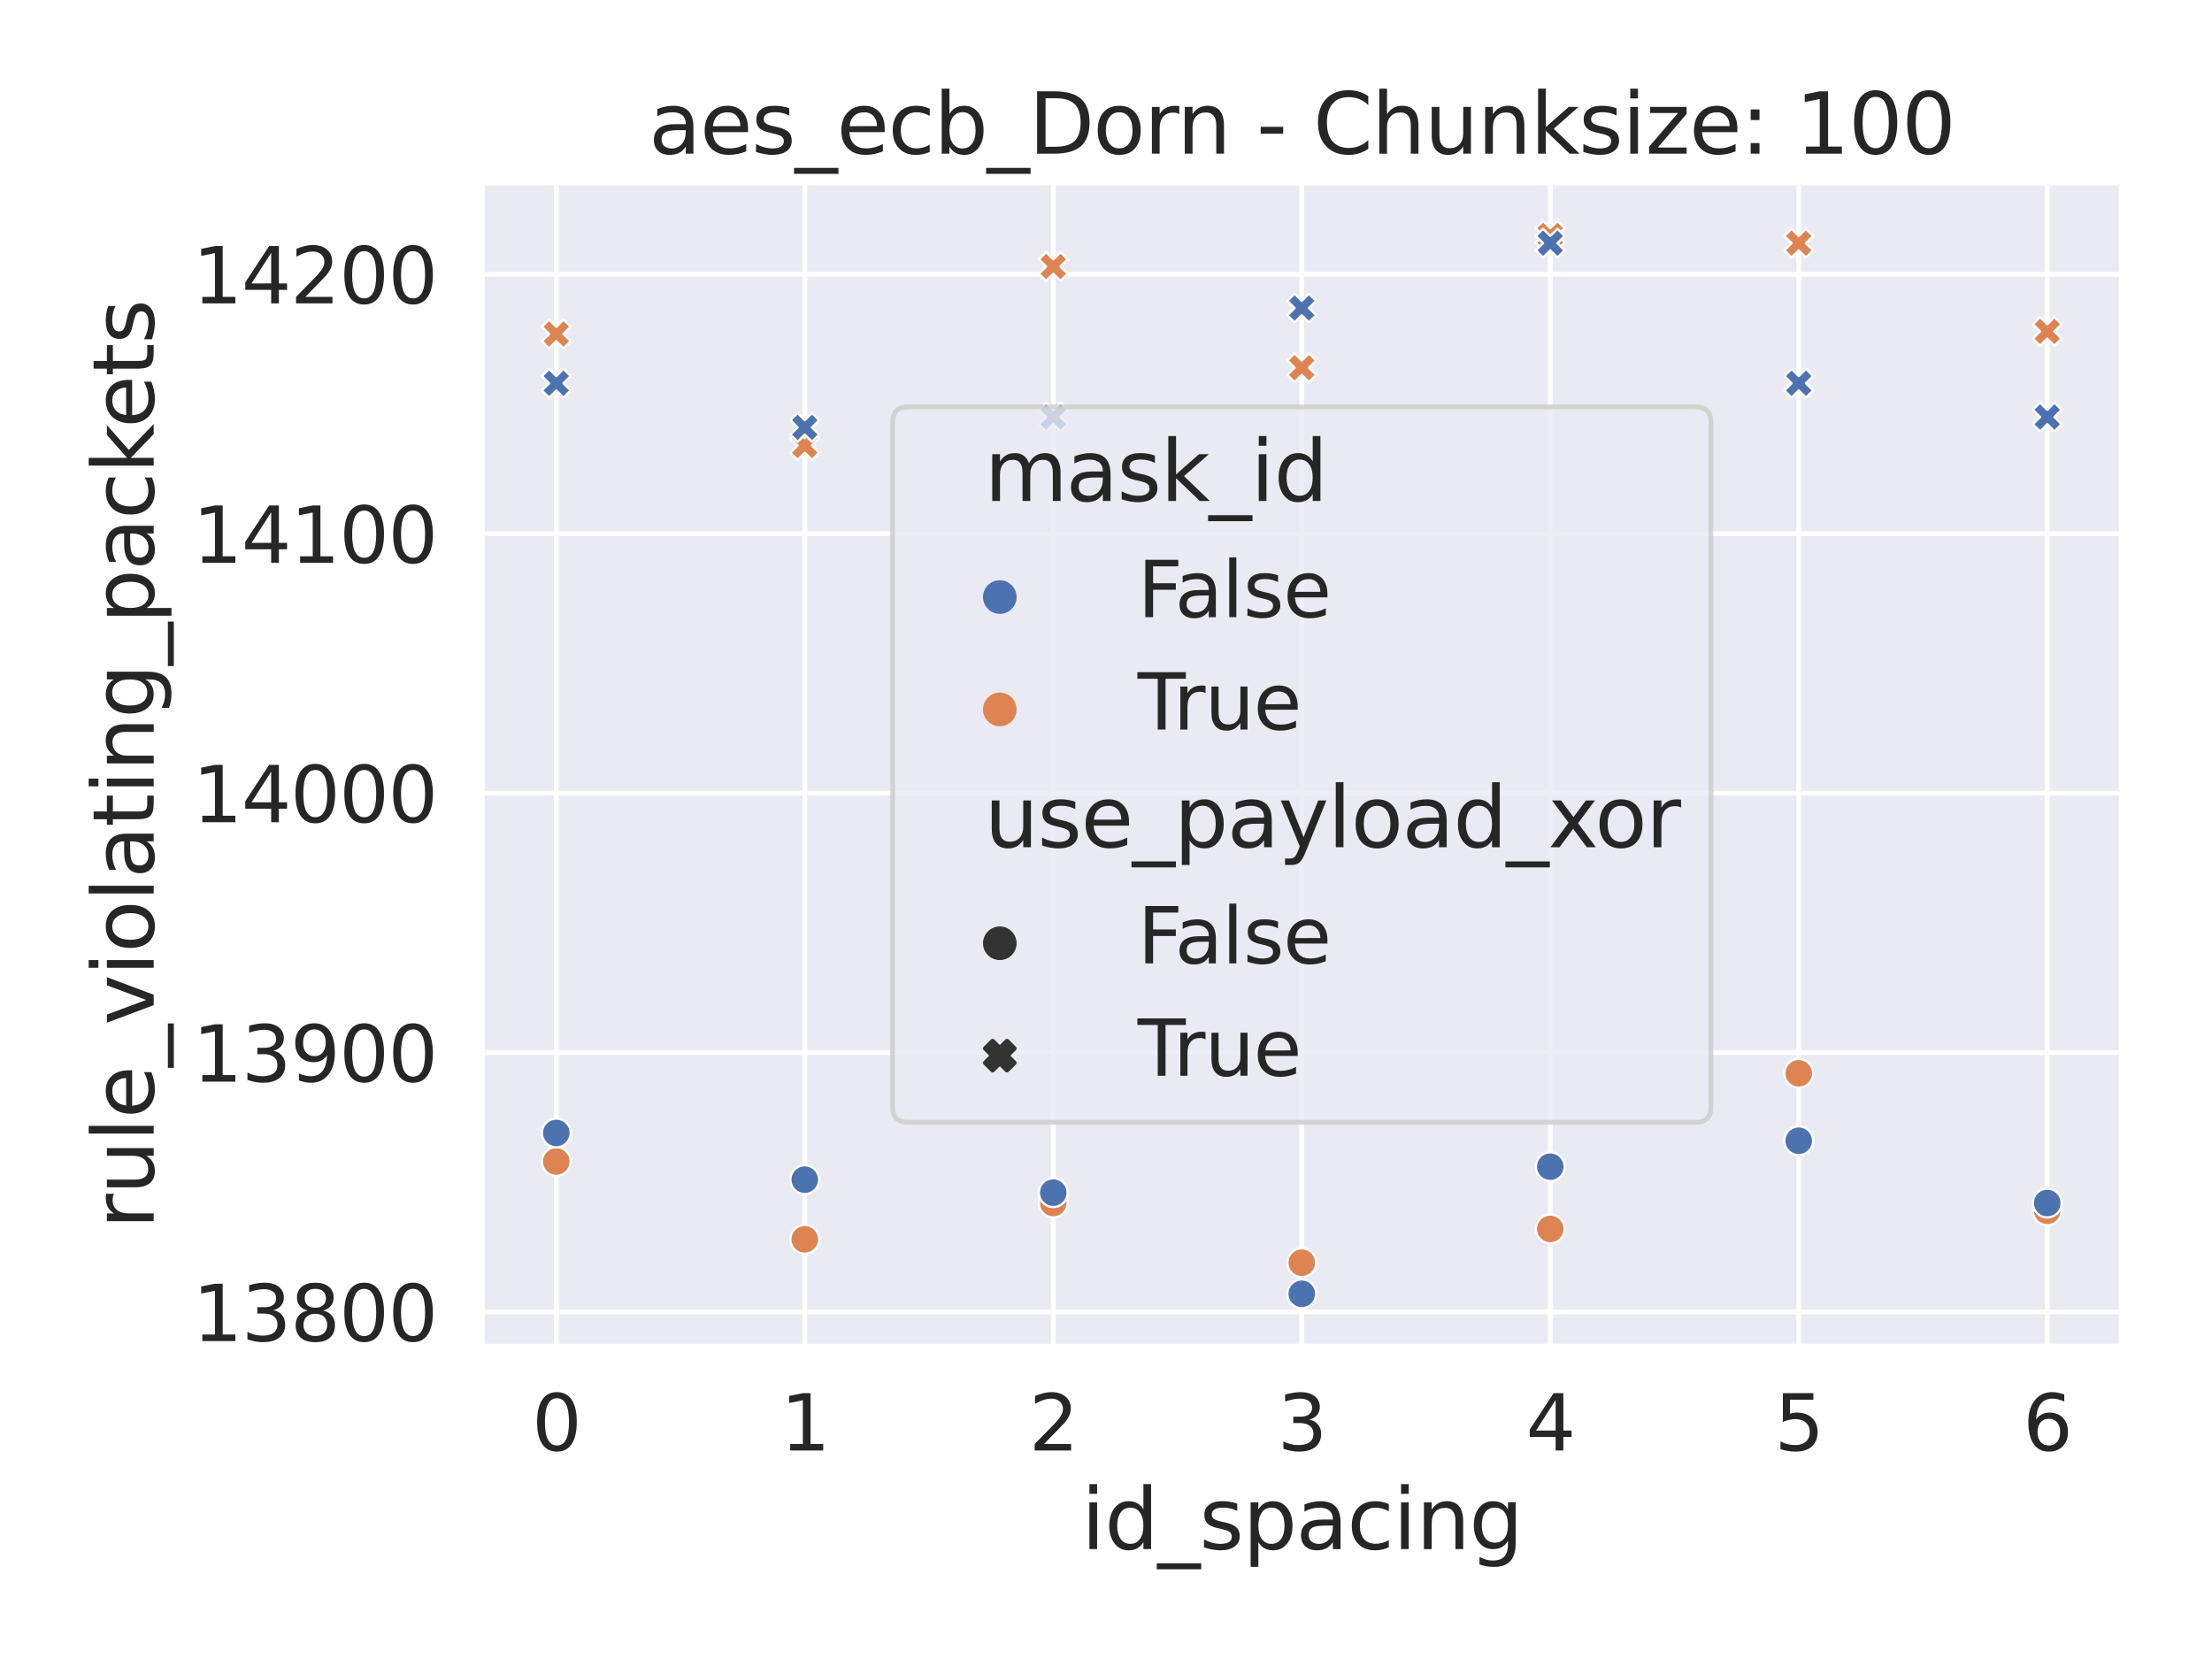 <?xml version="1.0" encoding="utf-8" standalone="no"?>
<!DOCTYPE svg PUBLIC "-//W3C//DTD SVG 1.1//EN"
  "http://www.w3.org/Graphics/SVG/1.1/DTD/svg11.dtd">
<svg xmlns:xlink="http://www.w3.org/1999/xlink" width="460.8pt" height="345.6pt" viewBox="0 0 460.8 345.6" xmlns="http://www.w3.org/2000/svg" version="1.1">
 <defs>
  <style type="text/css">*{stroke-linejoin: round; stroke-linecap: butt}</style>
 </defs>
 <g id="figure_1">
  <g id="patch_1">
   <path d="M 0 345.6 
L 460.8 345.6 
L 460.8 0 
L 0 0 
z
" style="fill: #ffffff"/>
  </g>
  <g id="axes_1">
   <g id="patch_2">
    <path d="M 100.357 280.548 
L 442.008 280.548 
L 442.008 38.013 
L 100.357 38.013 
z
" style="fill: #eaeaf2"/>
   </g>
   <g id="matplotlib.axis_1">
    <g id="xtick_1">
     <g id="line2d_1">
      <path d="M 115.886 280.548 
L 115.886 38.013 
" clip-path="url(#p863b6d9e76)" style="fill: none; stroke: #ffffff; stroke-linecap: round"/>
     </g>
     <g id="text_1">
      <!-- 0 -->
      <g style="fill: #262626" transform="translate(110.812 302.167) scale(0.16 -0.16)">
       <defs>
        <path id="DejaVuSans-30" d="M 2034 4250 
Q 1547 4250 1301 3770 
Q 1056 3291 1056 2328 
Q 1056 1369 1301 889 
Q 1547 409 2034 409 
Q 2525 409 2770 889 
Q 3016 1369 3016 2328 
Q 3016 3291 2770 3770 
Q 2525 4250 2034 4250 
z
M 2034 4750 
Q 2819 4750 3233 4129 
Q 3647 3509 3647 2328 
Q 3647 1150 3233 529 
Q 2819 -91 2034 -91 
Q 1250 -91 836 529 
Q 422 1150 422 2328 
Q 422 3509 836 4129 
Q 1250 4750 2034 4750 
z
" transform="scale(0.016)"/>
       </defs>
       <use xlink:href="#DejaVuSans-30"/>
      </g>
     </g>
    </g>
    <g id="xtick_2">
     <g id="line2d_2">
      <path d="M 167.652 280.548 
L 167.652 38.013 
" clip-path="url(#p863b6d9e76)" style="fill: none; stroke: #ffffff; stroke-linecap: round"/>
     </g>
     <g id="text_2">
      <!-- 1 -->
      <g style="fill: #262626" transform="translate(162.578 302.167) scale(0.16 -0.16)">
       <defs>
        <path id="DejaVuSans-31" d="M 794 531 
L 1825 531 
L 1825 4091 
L 703 3866 
L 703 4441 
L 1819 4666 
L 2450 4666 
L 2450 531 
L 3481 531 
L 3481 0 
L 794 0 
L 794 531 
z
" transform="scale(0.016)"/>
       </defs>
       <use xlink:href="#DejaVuSans-31"/>
      </g>
     </g>
    </g>
    <g id="xtick_3">
     <g id="line2d_3">
      <path d="M 219.417 280.548 
L 219.417 38.013 
" clip-path="url(#p863b6d9e76)" style="fill: none; stroke: #ffffff; stroke-linecap: round"/>
     </g>
     <g id="text_3">
      <!-- 2 -->
      <g style="fill: #262626" transform="translate(214.343 302.167) scale(0.16 -0.16)">
       <defs>
        <path id="DejaVuSans-32" d="M 1228 531 
L 3431 531 
L 3431 0 
L 469 0 
L 469 531 
Q 828 903 1448 1529 
Q 2069 2156 2228 2338 
Q 2531 2678 2651 2914 
Q 2772 3150 2772 3378 
Q 2772 3750 2511 3984 
Q 2250 4219 1831 4219 
Q 1534 4219 1204 4116 
Q 875 4013 500 3803 
L 500 4441 
Q 881 4594 1212 4672 
Q 1544 4750 1819 4750 
Q 2544 4750 2975 4387 
Q 3406 4025 3406 3419 
Q 3406 3131 3298 2873 
Q 3191 2616 2906 2266 
Q 2828 2175 2409 1742 
Q 1991 1309 1228 531 
z
" transform="scale(0.016)"/>
       </defs>
       <use xlink:href="#DejaVuSans-32"/>
      </g>
     </g>
    </g>
    <g id="xtick_4">
     <g id="line2d_4">
      <path d="M 271.182 280.548 
L 271.182 38.013 
" clip-path="url(#p863b6d9e76)" style="fill: none; stroke: #ffffff; stroke-linecap: round"/>
     </g>
     <g id="text_4">
      <!-- 3 -->
      <g style="fill: #262626" transform="translate(266.108 302.167) scale(0.16 -0.16)">
       <defs>
        <path id="DejaVuSans-33" d="M 2597 2516 
Q 3050 2419 3304 2112 
Q 3559 1806 3559 1356 
Q 3559 666 3084 287 
Q 2609 -91 1734 -91 
Q 1441 -91 1130 -33 
Q 819 25 488 141 
L 488 750 
Q 750 597 1062 519 
Q 1375 441 1716 441 
Q 2309 441 2620 675 
Q 2931 909 2931 1356 
Q 2931 1769 2642 2001 
Q 2353 2234 1838 2234 
L 1294 2234 
L 1294 2753 
L 1863 2753 
Q 2328 2753 2575 2939 
Q 2822 3125 2822 3475 
Q 2822 3834 2567 4026 
Q 2313 4219 1838 4219 
Q 1578 4219 1281 4162 
Q 984 4106 628 3988 
L 628 4550 
Q 988 4650 1302 4700 
Q 1616 4750 1894 4750 
Q 2613 4750 3031 4423 
Q 3450 4097 3450 3541 
Q 3450 3153 3228 2886 
Q 3006 2619 2597 2516 
z
" transform="scale(0.016)"/>
       </defs>
       <use xlink:href="#DejaVuSans-33"/>
      </g>
     </g>
    </g>
    <g id="xtick_5">
     <g id="line2d_5">
      <path d="M 322.948 280.548 
L 322.948 38.013 
" clip-path="url(#p863b6d9e76)" style="fill: none; stroke: #ffffff; stroke-linecap: round"/>
     </g>
     <g id="text_5">
      <!-- 4 -->
      <g style="fill: #262626" transform="translate(317.874 302.167) scale(0.16 -0.16)">
       <defs>
        <path id="DejaVuSans-34" d="M 2419 4116 
L 825 1625 
L 2419 1625 
L 2419 4116 
z
M 2253 4666 
L 3047 4666 
L 3047 1625 
L 3713 1625 
L 3713 1100 
L 3047 1100 
L 3047 0 
L 2419 0 
L 2419 1100 
L 313 1100 
L 313 1709 
L 2253 4666 
z
" transform="scale(0.016)"/>
       </defs>
       <use xlink:href="#DejaVuSans-34"/>
      </g>
     </g>
    </g>
    <g id="xtick_6">
     <g id="line2d_6">
      <path d="M 374.713 280.548 
L 374.713 38.013 
" clip-path="url(#p863b6d9e76)" style="fill: none; stroke: #ffffff; stroke-linecap: round"/>
     </g>
     <g id="text_6">
      <!-- 5 -->
      <g style="fill: #262626" transform="translate(369.639 302.167) scale(0.16 -0.16)">
       <defs>
        <path id="DejaVuSans-35" d="M 691 4666 
L 3169 4666 
L 3169 4134 
L 1269 4134 
L 1269 2991 
Q 1406 3038 1543 3061 
Q 1681 3084 1819 3084 
Q 2600 3084 3056 2656 
Q 3513 2228 3513 1497 
Q 3513 744 3044 326 
Q 2575 -91 1722 -91 
Q 1428 -91 1123 -41 
Q 819 9 494 109 
L 494 744 
Q 775 591 1075 516 
Q 1375 441 1709 441 
Q 2250 441 2565 725 
Q 2881 1009 2881 1497 
Q 2881 1984 2565 2268 
Q 2250 2553 1709 2553 
Q 1456 2553 1204 2497 
Q 953 2441 691 2322 
L 691 4666 
z
" transform="scale(0.016)"/>
       </defs>
       <use xlink:href="#DejaVuSans-35"/>
      </g>
     </g>
    </g>
    <g id="xtick_7">
     <g id="line2d_7">
      <path d="M 426.478 280.548 
L 426.478 38.013 
" clip-path="url(#p863b6d9e76)" style="fill: none; stroke: #ffffff; stroke-linecap: round"/>
     </g>
     <g id="text_7">
      <!-- 6 -->
      <g style="fill: #262626" transform="translate(421.404 302.167) scale(0.16 -0.16)">
       <defs>
        <path id="DejaVuSans-36" d="M 2113 2584 
Q 1688 2584 1439 2293 
Q 1191 2003 1191 1497 
Q 1191 994 1439 701 
Q 1688 409 2113 409 
Q 2538 409 2786 701 
Q 3034 994 3034 1497 
Q 3034 2003 2786 2293 
Q 2538 2584 2113 2584 
z
M 3366 4563 
L 3366 3988 
Q 3128 4100 2886 4159 
Q 2644 4219 2406 4219 
Q 1781 4219 1451 3797 
Q 1122 3375 1075 2522 
Q 1259 2794 1537 2939 
Q 1816 3084 2150 3084 
Q 2853 3084 3261 2657 
Q 3669 2231 3669 1497 
Q 3669 778 3244 343 
Q 2819 -91 2113 -91 
Q 1303 -91 875 529 
Q 447 1150 447 2328 
Q 447 3434 972 4092 
Q 1497 4750 2381 4750 
Q 2619 4750 2861 4703 
Q 3103 4656 3366 4563 
z
" transform="scale(0.016)"/>
       </defs>
       <use xlink:href="#DejaVuSans-36"/>
      </g>
     </g>
    </g>
    <g id="text_8">
     <!-- id_spacing -->
     <g style="fill: #262626" transform="translate(225.268 322.705) scale(0.174 -0.174)">
      <defs>
       <path id="DejaVuSans-69" d="M 603 3500 
L 1178 3500 
L 1178 0 
L 603 0 
L 603 3500 
z
M 603 4863 
L 1178 4863 
L 1178 4134 
L 603 4134 
L 603 4863 
z
" transform="scale(0.016)"/>
       <path id="DejaVuSans-64" d="M 2906 2969 
L 2906 4863 
L 3481 4863 
L 3481 0 
L 2906 0 
L 2906 525 
Q 2725 213 2448 61 
Q 2172 -91 1784 -91 
Q 1150 -91 751 415 
Q 353 922 353 1747 
Q 353 2572 751 3078 
Q 1150 3584 1784 3584 
Q 2172 3584 2448 3432 
Q 2725 3281 2906 2969 
z
M 947 1747 
Q 947 1113 1208 752 
Q 1469 391 1925 391 
Q 2381 391 2643 752 
Q 2906 1113 2906 1747 
Q 2906 2381 2643 2742 
Q 2381 3103 1925 3103 
Q 1469 3103 1208 2742 
Q 947 2381 947 1747 
z
" transform="scale(0.016)"/>
       <path id="DejaVuSans-5f" d="M 3263 -1063 
L 3263 -1509 
L -63 -1509 
L -63 -1063 
L 3263 -1063 
z
" transform="scale(0.016)"/>
       <path id="DejaVuSans-73" d="M 2834 3397 
L 2834 2853 
Q 2591 2978 2328 3040 
Q 2066 3103 1784 3103 
Q 1356 3103 1142 2972 
Q 928 2841 928 2578 
Q 928 2378 1081 2264 
Q 1234 2150 1697 2047 
L 1894 2003 
Q 2506 1872 2764 1633 
Q 3022 1394 3022 966 
Q 3022 478 2636 193 
Q 2250 -91 1575 -91 
Q 1294 -91 989 -36 
Q 684 19 347 128 
L 347 722 
Q 666 556 975 473 
Q 1284 391 1588 391 
Q 1994 391 2212 530 
Q 2431 669 2431 922 
Q 2431 1156 2273 1281 
Q 2116 1406 1581 1522 
L 1381 1569 
Q 847 1681 609 1914 
Q 372 2147 372 2553 
Q 372 3047 722 3315 
Q 1072 3584 1716 3584 
Q 2034 3584 2315 3537 
Q 2597 3491 2834 3397 
z
" transform="scale(0.016)"/>
       <path id="DejaVuSans-70" d="M 1159 525 
L 1159 -1331 
L 581 -1331 
L 581 3500 
L 1159 3500 
L 1159 2969 
Q 1341 3281 1617 3432 
Q 1894 3584 2278 3584 
Q 2916 3584 3314 3078 
Q 3713 2572 3713 1747 
Q 3713 922 3314 415 
Q 2916 -91 2278 -91 
Q 1894 -91 1617 61 
Q 1341 213 1159 525 
z
M 3116 1747 
Q 3116 2381 2855 2742 
Q 2594 3103 2138 3103 
Q 1681 3103 1420 2742 
Q 1159 2381 1159 1747 
Q 1159 1113 1420 752 
Q 1681 391 2138 391 
Q 2594 391 2855 752 
Q 3116 1113 3116 1747 
z
" transform="scale(0.016)"/>
       <path id="DejaVuSans-61" d="M 2194 1759 
Q 1497 1759 1228 1600 
Q 959 1441 959 1056 
Q 959 750 1161 570 
Q 1363 391 1709 391 
Q 2188 391 2477 730 
Q 2766 1069 2766 1631 
L 2766 1759 
L 2194 1759 
z
M 3341 1997 
L 3341 0 
L 2766 0 
L 2766 531 
Q 2569 213 2275 61 
Q 1981 -91 1556 -91 
Q 1019 -91 701 211 
Q 384 513 384 1019 
Q 384 1609 779 1909 
Q 1175 2209 1959 2209 
L 2766 2209 
L 2766 2266 
Q 2766 2663 2505 2880 
Q 2244 3097 1772 3097 
Q 1472 3097 1187 3025 
Q 903 2953 641 2809 
L 641 3341 
Q 956 3463 1253 3523 
Q 1550 3584 1831 3584 
Q 2591 3584 2966 3190 
Q 3341 2797 3341 1997 
z
" transform="scale(0.016)"/>
       <path id="DejaVuSans-63" d="M 3122 3366 
L 3122 2828 
Q 2878 2963 2633 3030 
Q 2388 3097 2138 3097 
Q 1578 3097 1268 2742 
Q 959 2388 959 1747 
Q 959 1106 1268 751 
Q 1578 397 2138 397 
Q 2388 397 2633 464 
Q 2878 531 3122 666 
L 3122 134 
Q 2881 22 2623 -34 
Q 2366 -91 2075 -91 
Q 1284 -91 818 406 
Q 353 903 353 1747 
Q 353 2603 823 3093 
Q 1294 3584 2113 3584 
Q 2378 3584 2631 3529 
Q 2884 3475 3122 3366 
z
" transform="scale(0.016)"/>
       <path id="DejaVuSans-6e" d="M 3513 2113 
L 3513 0 
L 2938 0 
L 2938 2094 
Q 2938 2591 2744 2837 
Q 2550 3084 2163 3084 
Q 1697 3084 1428 2787 
Q 1159 2491 1159 1978 
L 1159 0 
L 581 0 
L 581 3500 
L 1159 3500 
L 1159 2956 
Q 1366 3272 1645 3428 
Q 1925 3584 2291 3584 
Q 2894 3584 3203 3211 
Q 3513 2838 3513 2113 
z
" transform="scale(0.016)"/>
       <path id="DejaVuSans-67" d="M 2906 1791 
Q 2906 2416 2648 2759 
Q 2391 3103 1925 3103 
Q 1463 3103 1205 2759 
Q 947 2416 947 1791 
Q 947 1169 1205 825 
Q 1463 481 1925 481 
Q 2391 481 2648 825 
Q 2906 1169 2906 1791 
z
M 3481 434 
Q 3481 -459 3084 -895 
Q 2688 -1331 1869 -1331 
Q 1566 -1331 1297 -1286 
Q 1028 -1241 775 -1147 
L 775 -588 
Q 1028 -725 1275 -790 
Q 1522 -856 1778 -856 
Q 2344 -856 2625 -561 
Q 2906 -266 2906 331 
L 2906 616 
Q 2728 306 2450 153 
Q 2172 0 1784 0 
Q 1141 0 747 490 
Q 353 981 353 1791 
Q 353 2603 747 3093 
Q 1141 3584 1784 3584 
Q 2172 3584 2450 3431 
Q 2728 3278 2906 2969 
L 2906 3500 
L 3481 3500 
L 3481 434 
z
" transform="scale(0.016)"/>
      </defs>
      <use xlink:href="#DejaVuSans-69"/>
      <use xlink:href="#DejaVuSans-64" x="27.783"/>
      <use xlink:href="#DejaVuSans-5f" x="91.26"/>
      <use xlink:href="#DejaVuSans-73" x="141.26"/>
      <use xlink:href="#DejaVuSans-70" x="193.359"/>
      <use xlink:href="#DejaVuSans-61" x="256.836"/>
      <use xlink:href="#DejaVuSans-63" x="318.115"/>
      <use xlink:href="#DejaVuSans-69" x="373.096"/>
      <use xlink:href="#DejaVuSans-6e" x="400.879"/>
      <use xlink:href="#DejaVuSans-67" x="464.258"/>
     </g>
    </g>
   </g>
   <g id="matplotlib.axis_2">
    <g id="ytick_1">
     <g id="line2d_8">
      <path d="M 100.357 273.306 
L 442.008 273.306 
" clip-path="url(#p863b6d9e76)" style="fill: none; stroke: #ffffff; stroke-linecap: round"/>
     </g>
     <g id="text_9">
      <!-- 13800 -->
      <g style="fill: #262626" transform="translate(40.116 279.366) scale(0.16 -0.16)">
       <defs>
        <path id="DejaVuSans-38" d="M 2034 2216 
Q 1584 2216 1326 1975 
Q 1069 1734 1069 1313 
Q 1069 891 1326 650 
Q 1584 409 2034 409 
Q 2484 409 2743 651 
Q 3003 894 3003 1313 
Q 3003 1734 2745 1975 
Q 2488 2216 2034 2216 
z
M 1403 2484 
Q 997 2584 770 2862 
Q 544 3141 544 3541 
Q 544 4100 942 4425 
Q 1341 4750 2034 4750 
Q 2731 4750 3128 4425 
Q 3525 4100 3525 3541 
Q 3525 3141 3298 2862 
Q 3072 2584 2669 2484 
Q 3125 2378 3379 2068 
Q 3634 1759 3634 1313 
Q 3634 634 3220 271 
Q 2806 -91 2034 -91 
Q 1263 -91 848 271 
Q 434 634 434 1313 
Q 434 1759 690 2068 
Q 947 2378 1403 2484 
z
M 1172 3481 
Q 1172 3119 1398 2916 
Q 1625 2713 2034 2713 
Q 2441 2713 2670 2916 
Q 2900 3119 2900 3481 
Q 2900 3844 2670 4047 
Q 2441 4250 2034 4250 
Q 1625 4250 1398 4047 
Q 1172 3844 1172 3481 
z
" transform="scale(0.016)"/>
       </defs>
       <use xlink:href="#DejaVuSans-31"/>
       <use xlink:href="#DejaVuSans-33" x="63.623"/>
       <use xlink:href="#DejaVuSans-38" x="127.246"/>
       <use xlink:href="#DejaVuSans-30" x="190.869"/>
       <use xlink:href="#DejaVuSans-30" x="254.492"/>
      </g>
     </g>
    </g>
    <g id="ytick_2">
     <g id="line2d_9">
      <path d="M 100.357 219.265 
L 442.008 219.265 
" clip-path="url(#p863b6d9e76)" style="fill: none; stroke: #ffffff; stroke-linecap: round"/>
     </g>
     <g id="text_10">
      <!-- 13900 -->
      <g style="fill: #262626" transform="translate(40.116 225.325) scale(0.16 -0.16)">
       <defs>
        <path id="DejaVuSans-39" d="M 703 97 
L 703 672 
Q 941 559 1184 500 
Q 1428 441 1663 441 
Q 2288 441 2617 861 
Q 2947 1281 2994 2138 
Q 2813 1869 2534 1725 
Q 2256 1581 1919 1581 
Q 1219 1581 811 2004 
Q 403 2428 403 3163 
Q 403 3881 828 4315 
Q 1253 4750 1959 4750 
Q 2769 4750 3195 4129 
Q 3622 3509 3622 2328 
Q 3622 1225 3098 567 
Q 2575 -91 1691 -91 
Q 1453 -91 1209 -44 
Q 966 3 703 97 
z
M 1959 2075 
Q 2384 2075 2632 2365 
Q 2881 2656 2881 3163 
Q 2881 3666 2632 3958 
Q 2384 4250 1959 4250 
Q 1534 4250 1286 3958 
Q 1038 3666 1038 3163 
Q 1038 2656 1286 2365 
Q 1534 2075 1959 2075 
z
" transform="scale(0.016)"/>
       </defs>
       <use xlink:href="#DejaVuSans-31"/>
       <use xlink:href="#DejaVuSans-33" x="63.623"/>
       <use xlink:href="#DejaVuSans-39" x="127.246"/>
       <use xlink:href="#DejaVuSans-30" x="190.869"/>
       <use xlink:href="#DejaVuSans-30" x="254.492"/>
      </g>
     </g>
    </g>
    <g id="ytick_3">
     <g id="line2d_10">
      <path d="M 100.357 165.225 
L 442.008 165.225 
" clip-path="url(#p863b6d9e76)" style="fill: none; stroke: #ffffff; stroke-linecap: round"/>
     </g>
     <g id="text_11">
      <!-- 14000 -->
      <g style="fill: #262626" transform="translate(40.116 171.285) scale(0.16 -0.16)">
       <use xlink:href="#DejaVuSans-31"/>
       <use xlink:href="#DejaVuSans-34" x="63.623"/>
       <use xlink:href="#DejaVuSans-30" x="127.246"/>
       <use xlink:href="#DejaVuSans-30" x="190.869"/>
       <use xlink:href="#DejaVuSans-30" x="254.492"/>
      </g>
     </g>
    </g>
    <g id="ytick_4">
     <g id="line2d_11">
      <path d="M 100.357 111.184 
L 442.008 111.184 
" clip-path="url(#p863b6d9e76)" style="fill: none; stroke: #ffffff; stroke-linecap: round"/>
     </g>
     <g id="text_12">
      <!-- 14100 -->
      <g style="fill: #262626" transform="translate(40.116 117.244) scale(0.16 -0.16)">
       <use xlink:href="#DejaVuSans-31"/>
       <use xlink:href="#DejaVuSans-34" x="63.623"/>
       <use xlink:href="#DejaVuSans-31" x="127.246"/>
       <use xlink:href="#DejaVuSans-30" x="190.869"/>
       <use xlink:href="#DejaVuSans-30" x="254.492"/>
      </g>
     </g>
    </g>
    <g id="ytick_5">
     <g id="line2d_12">
      <path d="M 100.357 57.144 
L 442.008 57.144 
" clip-path="url(#p863b6d9e76)" style="fill: none; stroke: #ffffff; stroke-linecap: round"/>
     </g>
     <g id="text_13">
      <!-- 14200 -->
      <g style="fill: #262626" transform="translate(40.116 63.203) scale(0.16 -0.16)">
       <use xlink:href="#DejaVuSans-31"/>
       <use xlink:href="#DejaVuSans-34" x="63.623"/>
       <use xlink:href="#DejaVuSans-32" x="127.246"/>
       <use xlink:href="#DejaVuSans-30" x="190.869"/>
       <use xlink:href="#DejaVuSans-30" x="254.492"/>
      </g>
     </g>
    </g>
    <g id="text_14">
     <!-- rule_violating_packets -->
     <g style="fill: #262626" transform="translate(32.013 256) rotate(-90) scale(0.174 -0.174)">
      <defs>
       <path id="DejaVuSans-72" d="M 2631 2963 
Q 2534 3019 2420 3045 
Q 2306 3072 2169 3072 
Q 1681 3072 1420 2755 
Q 1159 2438 1159 1844 
L 1159 0 
L 581 0 
L 581 3500 
L 1159 3500 
L 1159 2956 
Q 1341 3275 1631 3429 
Q 1922 3584 2338 3584 
Q 2397 3584 2469 3576 
Q 2541 3569 2628 3553 
L 2631 2963 
z
" transform="scale(0.016)"/>
       <path id="DejaVuSans-75" d="M 544 1381 
L 544 3500 
L 1119 3500 
L 1119 1403 
Q 1119 906 1312 657 
Q 1506 409 1894 409 
Q 2359 409 2629 706 
Q 2900 1003 2900 1516 
L 2900 3500 
L 3475 3500 
L 3475 0 
L 2900 0 
L 2900 538 
Q 2691 219 2414 64 
Q 2138 -91 1772 -91 
Q 1169 -91 856 284 
Q 544 659 544 1381 
z
M 1991 3584 
L 1991 3584 
z
" transform="scale(0.016)"/>
       <path id="DejaVuSans-6c" d="M 603 4863 
L 1178 4863 
L 1178 0 
L 603 0 
L 603 4863 
z
" transform="scale(0.016)"/>
       <path id="DejaVuSans-65" d="M 3597 1894 
L 3597 1613 
L 953 1613 
Q 991 1019 1311 708 
Q 1631 397 2203 397 
Q 2534 397 2845 478 
Q 3156 559 3463 722 
L 3463 178 
Q 3153 47 2828 -22 
Q 2503 -91 2169 -91 
Q 1331 -91 842 396 
Q 353 884 353 1716 
Q 353 2575 817 3079 
Q 1281 3584 2069 3584 
Q 2775 3584 3186 3129 
Q 3597 2675 3597 1894 
z
M 3022 2063 
Q 3016 2534 2758 2815 
Q 2500 3097 2075 3097 
Q 1594 3097 1305 2825 
Q 1016 2553 972 2059 
L 3022 2063 
z
" transform="scale(0.016)"/>
       <path id="DejaVuSans-76" d="M 191 3500 
L 800 3500 
L 1894 563 
L 2988 3500 
L 3597 3500 
L 2284 0 
L 1503 0 
L 191 3500 
z
" transform="scale(0.016)"/>
       <path id="DejaVuSans-6f" d="M 1959 3097 
Q 1497 3097 1228 2736 
Q 959 2375 959 1747 
Q 959 1119 1226 758 
Q 1494 397 1959 397 
Q 2419 397 2687 759 
Q 2956 1122 2956 1747 
Q 2956 2369 2687 2733 
Q 2419 3097 1959 3097 
z
M 1959 3584 
Q 2709 3584 3137 3096 
Q 3566 2609 3566 1747 
Q 3566 888 3137 398 
Q 2709 -91 1959 -91 
Q 1206 -91 779 398 
Q 353 888 353 1747 
Q 353 2609 779 3096 
Q 1206 3584 1959 3584 
z
" transform="scale(0.016)"/>
       <path id="DejaVuSans-74" d="M 1172 4494 
L 1172 3500 
L 2356 3500 
L 2356 3053 
L 1172 3053 
L 1172 1153 
Q 1172 725 1289 603 
Q 1406 481 1766 481 
L 2356 481 
L 2356 0 
L 1766 0 
Q 1100 0 847 248 
Q 594 497 594 1153 
L 594 3053 
L 172 3053 
L 172 3500 
L 594 3500 
L 594 4494 
L 1172 4494 
z
" transform="scale(0.016)"/>
       <path id="DejaVuSans-6b" d="M 581 4863 
L 1159 4863 
L 1159 1991 
L 2875 3500 
L 3609 3500 
L 1753 1863 
L 3688 0 
L 2938 0 
L 1159 1709 
L 1159 0 
L 581 0 
L 581 4863 
z
" transform="scale(0.016)"/>
      </defs>
      <use xlink:href="#DejaVuSans-72"/>
      <use xlink:href="#DejaVuSans-75" x="41.113"/>
      <use xlink:href="#DejaVuSans-6c" x="104.492"/>
      <use xlink:href="#DejaVuSans-65" x="132.275"/>
      <use xlink:href="#DejaVuSans-5f" x="193.799"/>
      <use xlink:href="#DejaVuSans-76" x="243.799"/>
      <use xlink:href="#DejaVuSans-69" x="302.979"/>
      <use xlink:href="#DejaVuSans-6f" x="330.762"/>
      <use xlink:href="#DejaVuSans-6c" x="391.943"/>
      <use xlink:href="#DejaVuSans-61" x="419.727"/>
      <use xlink:href="#DejaVuSans-74" x="481.006"/>
      <use xlink:href="#DejaVuSans-69" x="520.215"/>
      <use xlink:href="#DejaVuSans-6e" x="547.998"/>
      <use xlink:href="#DejaVuSans-67" x="611.377"/>
      <use xlink:href="#DejaVuSans-5f" x="674.854"/>
      <use xlink:href="#DejaVuSans-70" x="724.854"/>
      <use xlink:href="#DejaVuSans-61" x="788.33"/>
      <use xlink:href="#DejaVuSans-63" x="849.609"/>
      <use xlink:href="#DejaVuSans-6b" x="904.59"/>
      <use xlink:href="#DejaVuSans-65" x="958.875"/>
      <use xlink:href="#DejaVuSans-74" x="1020.398"/>
      <use xlink:href="#DejaVuSans-73" x="1059.607"/>
     </g>
    </g>
   </g>
   <g id="PathCollection_1">
    <path d="M 114.386 72.573 
L 115.886 71.073 
L 117.386 72.573 
L 118.886 71.073 
L 117.386 69.573 
L 118.886 68.073 
L 117.386 66.573 
L 115.886 68.073 
L 114.386 66.573 
L 112.886 68.073 
L 114.386 69.573 
L 112.886 71.073 
z
" clip-path="url(#p863b6d9e76)" style="fill: #dd8452; stroke: #ffffff; stroke-width: 0.48"/>
    <path d="M 114.386 82.841 
L 115.886 81.341 
L 117.386 82.841 
L 118.886 81.341 
L 117.386 79.841 
L 118.886 78.341 
L 117.386 76.841 
L 115.886 78.341 
L 114.386 76.841 
L 112.886 78.341 
L 114.386 79.841 
L 112.886 81.341 
z
" clip-path="url(#p863b6d9e76)" style="fill: #4c72b0; stroke: #ffffff; stroke-width: 0.48"/>
    <path d="M 115.886 244.963 
C 116.682 244.963 117.445 244.646 118.008 244.084 
C 118.57 243.521 118.886 242.758 118.886 241.963 
C 118.886 241.167 118.57 240.404 118.008 239.841 
C 117.445 239.279 116.682 238.963 115.886 238.963 
C 115.091 238.963 114.328 239.279 113.765 239.841 
C 113.203 240.404 112.886 241.167 112.886 241.963 
C 112.886 242.758 113.203 243.521 113.765 244.084 
C 114.328 244.646 115.091 244.963 115.886 244.963 
z
" clip-path="url(#p863b6d9e76)" style="fill: #dd8452; stroke: #ffffff; stroke-width: 0.48"/>
    <path d="M 115.886 239.018 
C 116.682 239.018 117.445 238.702 118.008 238.139 
C 118.57 237.577 118.886 236.814 118.886 236.018 
C 118.886 235.222 118.57 234.459 118.008 233.897 
C 117.445 233.334 116.682 233.018 115.886 233.018 
C 115.091 233.018 114.328 233.334 113.765 233.897 
C 113.203 234.459 112.886 235.222 112.886 236.018 
C 112.886 236.814 113.203 237.577 113.765 238.139 
C 114.328 238.702 115.091 239.018 115.886 239.018 
z
" clip-path="url(#p863b6d9e76)" style="fill: #4c72b0; stroke: #ffffff; stroke-width: 0.48"/>
    <path d="M 166.152 95.81 
L 167.652 94.31 
L 169.152 95.81 
L 170.652 94.31 
L 169.152 92.81 
L 170.652 91.31 
L 169.152 89.81 
L 167.652 91.31 
L 166.152 89.81 
L 164.652 91.31 
L 166.152 92.81 
L 164.652 94.31 
z
" clip-path="url(#p863b6d9e76)" style="fill: #dd8452; stroke: #ffffff; stroke-width: 0.48"/>
    <path d="M 166.152 92.028 
L 167.652 90.528 
L 169.152 92.028 
L 170.652 90.528 
L 169.152 89.028 
L 170.652 87.528 
L 169.152 86.028 
L 167.652 87.528 
L 166.152 86.028 
L 164.652 87.528 
L 166.152 89.028 
L 164.652 90.528 
z
" clip-path="url(#p863b6d9e76)" style="fill: #4c72b0; stroke: #ffffff; stroke-width: 0.48"/>
    <path d="M 167.652 261.175 
C 168.447 261.175 169.21 260.859 169.773 260.296 
C 170.336 259.733 170.652 258.97 170.652 258.175 
C 170.652 257.379 170.336 256.616 169.773 256.053 
C 169.21 255.491 168.447 255.175 167.652 255.175 
C 166.856 255.175 166.093 255.491 165.53 256.053 
C 164.968 256.616 164.652 257.379 164.652 258.175 
C 164.652 258.97 164.968 259.733 165.53 260.296 
C 166.093 260.859 166.856 261.175 167.652 261.175 
z
" clip-path="url(#p863b6d9e76)" style="fill: #dd8452; stroke: #ffffff; stroke-width: 0.48"/>
    <path d="M 167.652 248.745 
C 168.447 248.745 169.21 248.429 169.773 247.867 
C 170.336 247.304 170.652 246.541 170.652 245.745 
C 170.652 244.95 170.336 244.187 169.773 243.624 
C 169.21 243.061 168.447 242.745 167.652 242.745 
C 166.856 242.745 166.093 243.061 165.53 243.624 
C 164.968 244.187 164.652 244.95 164.652 245.745 
C 164.652 246.541 164.968 247.304 165.53 247.867 
C 166.093 248.429 166.856 248.745 167.652 248.745 
z
" clip-path="url(#p863b6d9e76)" style="fill: #4c72b0; stroke: #ffffff; stroke-width: 0.48"/>
    <path d="M 217.917 58.522 
L 219.417 57.022 
L 220.917 58.522 
L 222.417 57.022 
L 220.917 55.522 
L 222.417 54.022 
L 220.917 52.522 
L 219.417 54.022 
L 217.917 52.522 
L 216.417 54.022 
L 217.917 55.522 
L 216.417 57.022 
z
" clip-path="url(#p863b6d9e76)" style="fill: #dd8452; stroke: #ffffff; stroke-width: 0.48"/>
    <path d="M 217.917 89.866 
L 219.417 88.366 
L 220.917 89.866 
L 222.417 88.366 
L 220.917 86.866 
L 222.417 85.366 
L 220.917 83.866 
L 219.417 85.366 
L 217.917 83.866 
L 216.417 85.366 
L 217.917 86.866 
L 216.417 88.366 
z
" clip-path="url(#p863b6d9e76)" style="fill: #4c72b0; stroke: #ffffff; stroke-width: 0.48"/>
    <path d="M 219.417 253.609 
C 220.213 253.609 220.976 253.293 221.538 252.73 
C 222.101 252.168 222.417 251.405 222.417 250.609 
C 222.417 249.813 222.101 249.05 221.538 248.488 
C 220.976 247.925 220.213 247.609 219.417 247.609 
C 218.621 247.609 217.858 247.925 217.296 248.488 
C 216.733 249.05 216.417 249.813 216.417 250.609 
C 216.417 251.405 216.733 252.168 217.296 252.73 
C 217.858 253.293 218.621 253.609 219.417 253.609 
z
" clip-path="url(#p863b6d9e76)" style="fill: #dd8452; stroke: #ffffff; stroke-width: 0.48"/>
    <path d="M 219.417 251.447 
C 220.213 251.447 220.976 251.131 221.538 250.569 
C 222.101 250.006 222.417 249.243 222.417 248.447 
C 222.417 247.652 222.101 246.889 221.538 246.326 
C 220.976 245.763 220.213 245.447 219.417 245.447 
C 218.621 245.447 217.858 245.763 217.296 246.326 
C 216.733 246.889 216.417 247.652 216.417 248.447 
C 216.417 249.243 216.733 250.006 217.296 250.569 
C 217.858 251.131 218.621 251.447 219.417 251.447 
z
" clip-path="url(#p863b6d9e76)" style="fill: #4c72b0; stroke: #ffffff; stroke-width: 0.48"/>
    <path d="M 269.682 79.598 
L 271.182 78.098 
L 272.682 79.598 
L 274.182 78.098 
L 272.682 76.598 
L 274.182 75.098 
L 272.682 73.598 
L 271.182 75.098 
L 269.682 73.598 
L 268.182 75.098 
L 269.682 76.598 
L 268.182 78.098 
z
" clip-path="url(#p863b6d9e76)" style="fill: #dd8452; stroke: #ffffff; stroke-width: 0.48"/>
    <path d="M 269.682 67.169 
L 271.182 65.669 
L 272.682 67.169 
L 274.182 65.669 
L 272.682 64.169 
L 274.182 62.669 
L 272.682 61.169 
L 271.182 62.669 
L 269.682 61.169 
L 268.182 62.669 
L 269.682 64.169 
L 268.182 65.669 
z
" clip-path="url(#p863b6d9e76)" style="fill: #4c72b0; stroke: #ffffff; stroke-width: 0.48"/>
    <path d="M 271.182 266.038 
C 271.978 266.038 272.741 265.722 273.304 265.16 
C 273.866 264.597 274.182 263.834 274.182 263.038 
C 274.182 262.243 273.866 261.48 273.304 260.917 
C 272.741 260.354 271.978 260.038 271.182 260.038 
C 270.387 260.038 269.624 260.354 269.061 260.917 
C 268.499 261.48 268.182 262.243 268.182 263.038 
C 268.182 263.834 268.499 264.597 269.061 265.16 
C 269.624 265.722 270.387 266.038 271.182 266.038 
z
" clip-path="url(#p863b6d9e76)" style="fill: #dd8452; stroke: #ffffff; stroke-width: 0.48"/>
    <path d="M 271.182 272.523 
C 271.978 272.523 272.741 272.207 273.304 271.645 
C 273.866 271.082 274.182 270.319 274.182 269.523 
C 274.182 268.728 273.866 267.964 273.304 267.402 
C 272.741 266.839 271.978 266.523 271.182 266.523 
C 270.387 266.523 269.624 266.839 269.061 267.402 
C 268.499 267.964 268.182 268.728 268.182 269.523 
C 268.182 270.319 268.499 271.082 269.061 271.645 
C 269.624 272.207 270.387 272.523 271.182 272.523 
z
" clip-path="url(#p863b6d9e76)" style="fill: #4c72b0; stroke: #ffffff; stroke-width: 0.48"/>
    <path d="M 321.448 52.038 
L 322.948 50.538 
L 324.448 52.038 
L 325.948 50.538 
L 324.448 49.038 
L 325.948 47.538 
L 324.448 46.038 
L 322.948 47.538 
L 321.448 46.038 
L 319.948 47.538 
L 321.448 49.038 
L 319.948 50.538 
z
" clip-path="url(#p863b6d9e76)" style="fill: #dd8452; stroke: #ffffff; stroke-width: 0.48"/>
    <path d="M 321.448 53.659 
L 322.948 52.159 
L 324.448 53.659 
L 325.948 52.159 
L 324.448 50.659 
L 325.948 49.159 
L 324.448 47.659 
L 322.948 49.159 
L 321.448 47.659 
L 319.948 49.159 
L 321.448 50.659 
L 319.948 52.159 
z
" clip-path="url(#p863b6d9e76)" style="fill: #4c72b0; stroke: #ffffff; stroke-width: 0.48"/>
    <path d="M 322.948 259.013 
C 323.743 259.013 324.506 258.697 325.069 258.134 
C 325.632 257.572 325.948 256.809 325.948 256.013 
C 325.948 255.217 325.632 254.454 325.069 253.892 
C 324.506 253.329 323.743 253.013 322.948 253.013 
C 322.152 253.013 321.389 253.329 320.826 253.892 
C 320.264 254.454 319.948 255.217 319.948 256.013 
C 319.948 256.809 320.264 257.572 320.826 258.134 
C 321.389 258.697 322.152 259.013 322.948 259.013 
z
" clip-path="url(#p863b6d9e76)" style="fill: #dd8452; stroke: #ffffff; stroke-width: 0.48"/>
    <path d="M 322.948 246.043 
C 323.743 246.043 324.506 245.727 325.069 245.165 
C 325.632 244.602 325.948 243.839 325.948 243.043 
C 325.948 242.248 325.632 241.485 325.069 240.922 
C 324.506 240.359 323.743 240.043 322.948 240.043 
C 322.152 240.043 321.389 240.359 320.826 240.922 
C 320.264 241.485 319.948 242.248 319.948 243.043 
C 319.948 243.839 320.264 244.602 320.826 245.165 
C 321.389 245.727 322.152 246.043 322.948 246.043 
z
" clip-path="url(#p863b6d9e76)" style="fill: #4c72b0; stroke: #ffffff; stroke-width: 0.48"/>
    <path d="M 373.213 53.659 
L 374.713 52.159 
L 376.213 53.659 
L 377.713 52.159 
L 376.213 50.659 
L 377.713 49.159 
L 376.213 47.659 
L 374.713 49.159 
L 373.213 47.659 
L 371.713 49.159 
L 373.213 50.659 
L 371.713 52.159 
z
" clip-path="url(#p863b6d9e76)" style="fill: #dd8452; stroke: #ffffff; stroke-width: 0.48"/>
    <path d="M 373.213 82.841 
L 374.713 81.341 
L 376.213 82.841 
L 377.713 81.341 
L 376.213 79.841 
L 377.713 78.341 
L 376.213 76.841 
L 374.713 78.341 
L 373.213 76.841 
L 371.713 78.341 
L 373.213 79.841 
L 371.713 81.341 
z
" clip-path="url(#p863b6d9e76)" style="fill: #4c72b0; stroke: #ffffff; stroke-width: 0.48"/>
    <path d="M 374.713 226.589 
C 375.509 226.589 376.272 226.273 376.834 225.71 
C 377.397 225.147 377.713 224.384 377.713 223.589 
C 377.713 222.793 377.397 222.03 376.834 221.467 
C 376.272 220.905 375.509 220.589 374.713 220.589 
C 373.917 220.589 373.154 220.905 372.592 221.467 
C 372.029 222.03 371.713 222.793 371.713 223.589 
C 371.713 224.384 372.029 225.147 372.592 225.71 
C 373.154 226.273 373.917 226.589 374.713 226.589 
z
" clip-path="url(#p863b6d9e76)" style="fill: #dd8452; stroke: #ffffff; stroke-width: 0.48"/>
    <path d="M 374.713 240.639 
C 375.509 240.639 376.272 240.323 376.834 239.761 
C 377.397 239.198 377.713 238.435 377.713 237.639 
C 377.713 236.844 377.397 236.081 376.834 235.518 
C 376.272 234.955 375.509 234.639 374.713 234.639 
C 373.917 234.639 373.154 234.955 372.592 235.518 
C 372.029 236.081 371.713 236.844 371.713 237.639 
C 371.713 238.435 372.029 239.198 372.592 239.761 
C 373.154 240.323 373.917 240.639 374.713 240.639 
z
" clip-path="url(#p863b6d9e76)" style="fill: #4c72b0; stroke: #ffffff; stroke-width: 0.48"/>
    <path d="M 424.978 72.033 
L 426.478 70.533 
L 427.978 72.033 
L 429.478 70.533 
L 427.978 69.033 
L 429.478 67.533 
L 427.978 66.033 
L 426.478 67.533 
L 424.978 66.033 
L 423.478 67.533 
L 424.978 69.033 
L 423.478 70.533 
z
" clip-path="url(#p863b6d9e76)" style="fill: #dd8452; stroke: #ffffff; stroke-width: 0.48"/>
    <path d="M 424.978 89.866 
L 426.478 88.366 
L 427.978 89.866 
L 429.478 88.366 
L 427.978 86.866 
L 429.478 85.366 
L 427.978 83.866 
L 426.478 85.366 
L 424.978 83.866 
L 423.478 85.366 
L 424.978 86.866 
L 423.478 88.366 
z
" clip-path="url(#p863b6d9e76)" style="fill: #4c72b0; stroke: #ffffff; stroke-width: 0.48"/>
    <path d="M 426.478 255.23 
C 427.274 255.23 428.037 254.914 428.6 254.352 
C 429.162 253.789 429.478 253.026 429.478 252.23 
C 429.478 251.435 429.162 250.671 428.6 250.109 
C 428.037 249.546 427.274 249.23 426.478 249.23 
C 425.683 249.23 424.92 249.546 424.357 250.109 
C 423.794 250.671 423.478 251.435 423.478 252.23 
C 423.478 253.026 423.794 253.789 424.357 254.352 
C 424.92 254.914 425.683 255.23 426.478 255.23 
z
" clip-path="url(#p863b6d9e76)" style="fill: #dd8452; stroke: #ffffff; stroke-width: 0.48"/>
    <path d="M 426.478 253.609 
C 427.274 253.609 428.037 253.293 428.6 252.73 
C 429.162 252.168 429.478 251.405 429.478 250.609 
C 429.478 249.813 429.162 249.05 428.6 248.488 
C 428.037 247.925 427.274 247.609 426.478 247.609 
C 425.683 247.609 424.92 247.925 424.357 248.488 
C 423.794 249.05 423.478 249.813 423.478 250.609 
C 423.478 251.405 423.794 252.168 424.357 252.73 
C 424.92 253.293 425.683 253.609 426.478 253.609 
z
" clip-path="url(#p863b6d9e76)" style="fill: #4c72b0; stroke: #ffffff; stroke-width: 0.48"/>
   </g>
   <g id="PathCollection_2"/>
   <g id="PathCollection_3"/>
   <g id="PathCollection_4"/>
   <g id="PathCollection_5"/>
   <g id="patch_3">
    <path d="M 100.357 280.548 
L 100.357 38.013 
" style="fill: none; stroke: #ffffff; stroke-width: 1.25; stroke-linejoin: miter; stroke-linecap: square"/>
   </g>
   <g id="patch_4">
    <path d="M 442.008 280.548 
L 442.008 38.013 
" style="fill: none; stroke: #ffffff; stroke-width: 1.25; stroke-linejoin: miter; stroke-linecap: square"/>
   </g>
   <g id="patch_5">
    <path d="M 100.357 280.548 
L 442.008 280.548 
" style="fill: none; stroke: #ffffff; stroke-width: 1.25; stroke-linejoin: miter; stroke-linecap: square"/>
   </g>
   <g id="patch_6">
    <path d="M 100.357 38.013 
L 442.008 38.013 
" style="fill: none; stroke: #ffffff; stroke-width: 1.25; stroke-linejoin: miter; stroke-linecap: square"/>
   </g>
   <g id="text_15">
    <!-- aes_ecb_Dorn - Chunksize: 100 -->
    <g style="fill: #262626" transform="translate(135.152 32.013) scale(0.174 -0.174)">
     <defs>
      <path id="DejaVuSans-62" d="M 3116 1747 
Q 3116 2381 2855 2742 
Q 2594 3103 2138 3103 
Q 1681 3103 1420 2742 
Q 1159 2381 1159 1747 
Q 1159 1113 1420 752 
Q 1681 391 2138 391 
Q 2594 391 2855 752 
Q 3116 1113 3116 1747 
z
M 1159 2969 
Q 1341 3281 1617 3432 
Q 1894 3584 2278 3584 
Q 2916 3584 3314 3078 
Q 3713 2572 3713 1747 
Q 3713 922 3314 415 
Q 2916 -91 2278 -91 
Q 1894 -91 1617 61 
Q 1341 213 1159 525 
L 1159 0 
L 581 0 
L 581 4863 
L 1159 4863 
L 1159 2969 
z
" transform="scale(0.016)"/>
      <path id="DejaVuSans-44" d="M 1259 4147 
L 1259 519 
L 2022 519 
Q 2988 519 3436 956 
Q 3884 1394 3884 2338 
Q 3884 3275 3436 3711 
Q 2988 4147 2022 4147 
L 1259 4147 
z
M 628 4666 
L 1925 4666 
Q 3281 4666 3915 4102 
Q 4550 3538 4550 2338 
Q 4550 1131 3912 565 
Q 3275 0 1925 0 
L 628 0 
L 628 4666 
z
" transform="scale(0.016)"/>
      <path id="DejaVuSans-20" transform="scale(0.016)"/>
      <path id="DejaVuSans-2d" d="M 313 2009 
L 1997 2009 
L 1997 1497 
L 313 1497 
L 313 2009 
z
" transform="scale(0.016)"/>
      <path id="DejaVuSans-43" d="M 4122 4306 
L 4122 3641 
Q 3803 3938 3442 4084 
Q 3081 4231 2675 4231 
Q 1875 4231 1450 3742 
Q 1025 3253 1025 2328 
Q 1025 1406 1450 917 
Q 1875 428 2675 428 
Q 3081 428 3442 575 
Q 3803 722 4122 1019 
L 4122 359 
Q 3791 134 3420 21 
Q 3050 -91 2638 -91 
Q 1578 -91 968 557 
Q 359 1206 359 2328 
Q 359 3453 968 4101 
Q 1578 4750 2638 4750 
Q 3056 4750 3426 4639 
Q 3797 4528 4122 4306 
z
" transform="scale(0.016)"/>
      <path id="DejaVuSans-68" d="M 3513 2113 
L 3513 0 
L 2938 0 
L 2938 2094 
Q 2938 2591 2744 2837 
Q 2550 3084 2163 3084 
Q 1697 3084 1428 2787 
Q 1159 2491 1159 1978 
L 1159 0 
L 581 0 
L 581 4863 
L 1159 4863 
L 1159 2956 
Q 1366 3272 1645 3428 
Q 1925 3584 2291 3584 
Q 2894 3584 3203 3211 
Q 3513 2838 3513 2113 
z
" transform="scale(0.016)"/>
      <path id="DejaVuSans-7a" d="M 353 3500 
L 3084 3500 
L 3084 2975 
L 922 459 
L 3084 459 
L 3084 0 
L 275 0 
L 275 525 
L 2438 3041 
L 353 3041 
L 353 3500 
z
" transform="scale(0.016)"/>
      <path id="DejaVuSans-3a" d="M 750 794 
L 1409 794 
L 1409 0 
L 750 0 
L 750 794 
z
M 750 3309 
L 1409 3309 
L 1409 2516 
L 750 2516 
L 750 3309 
z
" transform="scale(0.016)"/>
     </defs>
     <use xlink:href="#DejaVuSans-61"/>
     <use xlink:href="#DejaVuSans-65" x="61.279"/>
     <use xlink:href="#DejaVuSans-73" x="122.803"/>
     <use xlink:href="#DejaVuSans-5f" x="174.902"/>
     <use xlink:href="#DejaVuSans-65" x="224.902"/>
     <use xlink:href="#DejaVuSans-63" x="286.426"/>
     <use xlink:href="#DejaVuSans-62" x="341.406"/>
     <use xlink:href="#DejaVuSans-5f" x="404.883"/>
     <use xlink:href="#DejaVuSans-44" x="454.883"/>
     <use xlink:href="#DejaVuSans-6f" x="531.885"/>
     <use xlink:href="#DejaVuSans-72" x="593.066"/>
     <use xlink:href="#DejaVuSans-6e" x="632.43"/>
     <use xlink:href="#DejaVuSans-20" x="695.809"/>
     <use xlink:href="#DejaVuSans-2d" x="727.596"/>
     <use xlink:href="#DejaVuSans-20" x="763.68"/>
     <use xlink:href="#DejaVuSans-43" x="795.467"/>
     <use xlink:href="#DejaVuSans-68" x="865.291"/>
     <use xlink:href="#DejaVuSans-75" x="928.67"/>
     <use xlink:href="#DejaVuSans-6e" x="992.049"/>
     <use xlink:href="#DejaVuSans-6b" x="1055.428"/>
     <use xlink:href="#DejaVuSans-73" x="1113.338"/>
     <use xlink:href="#DejaVuSans-69" x="1165.438"/>
     <use xlink:href="#DejaVuSans-7a" x="1193.221"/>
     <use xlink:href="#DejaVuSans-65" x="1245.711"/>
     <use xlink:href="#DejaVuSans-3a" x="1307.234"/>
     <use xlink:href="#DejaVuSans-20" x="1340.926"/>
     <use xlink:href="#DejaVuSans-31" x="1372.713"/>
     <use xlink:href="#DejaVuSans-30" x="1436.336"/>
     <use xlink:href="#DejaVuSans-30" x="1499.959"/>
    </g>
   </g>
   <g id="legend_1">
    <g id="patch_7">
     <path d="M 189.137 233.795 
L 353.227 233.795 
Q 356.417 233.795 356.417 230.605 
L 356.417 87.956 
Q 356.417 84.766 353.227 84.766 
L 189.137 84.766 
Q 185.947 84.766 185.947 87.956 
L 185.947 230.605 
Q 185.947 233.795 189.137 233.795 
z
" style="fill: #eaeaf2; opacity: 0.8; stroke: #cccccc; stroke-linejoin: miter"/>
    </g>
    <g id="text_16">
     <!-- mask_id -->
     <g style="fill: #262626" transform="translate(205.087 104.367) scale(0.174 -0.174)">
      <defs>
       <path id="DejaVuSans-6d" d="M 3328 2828 
Q 3544 3216 3844 3400 
Q 4144 3584 4550 3584 
Q 5097 3584 5394 3201 
Q 5691 2819 5691 2113 
L 5691 0 
L 5113 0 
L 5113 2094 
Q 5113 2597 4934 2840 
Q 4756 3084 4391 3084 
Q 3944 3084 3684 2787 
Q 3425 2491 3425 1978 
L 3425 0 
L 2847 0 
L 2847 2094 
Q 2847 2600 2669 2842 
Q 2491 3084 2119 3084 
Q 1678 3084 1418 2786 
Q 1159 2488 1159 1978 
L 1159 0 
L 581 0 
L 581 3500 
L 1159 3500 
L 1159 2956 
Q 1356 3278 1631 3431 
Q 1906 3584 2284 3584 
Q 2666 3584 2933 3390 
Q 3200 3197 3328 2828 
z
" transform="scale(0.016)"/>
      </defs>
      <use xlink:href="#DejaVuSans-6d"/>
      <use xlink:href="#DejaVuSans-61" x="97.412"/>
      <use xlink:href="#DejaVuSans-73" x="158.691"/>
      <use xlink:href="#DejaVuSans-6b" x="210.791"/>
      <use xlink:href="#DejaVuSans-5f" x="268.701"/>
      <use xlink:href="#DejaVuSans-69" x="318.701"/>
      <use xlink:href="#DejaVuSans-64" x="346.484"/>
     </g>
    </g>
    <g id="PathCollection_6">
     <defs>
      <path id="m5b1b3bd2f1" d="M 0 3 
C 0.796 3 1.559 2.684 2.121 2.121 
C 2.684 1.559 3 0.796 3 0 
C 3 -0.796 2.684 -1.559 2.121 -2.121 
C 1.559 -2.684 0.796 -3 0 -3 
C -0.796 -3 -1.559 -2.684 -2.121 -2.121 
C -2.684 -1.559 -3 -0.796 -3 0 
C -3 0.796 -2.684 1.559 -2.121 2.121 
C -1.559 2.684 -0.796 3 0 3 
z
" style="stroke: #4c72b0"/>
     </defs>
     <g>
      <use xlink:href="#m5b1b3bd2f1" x="208.277" y="124.377" style="fill: #4c72b0; stroke: #4c72b0"/>
     </g>
    </g>
    <g id="text_17">
     <!-- False -->
     <g style="fill: #262626" transform="translate(236.987 128.564) scale(0.16 -0.16)">
      <defs>
       <path id="DejaVuSans-46" d="M 628 4666 
L 3309 4666 
L 3309 4134 
L 1259 4134 
L 1259 2759 
L 3109 2759 
L 3109 2228 
L 1259 2228 
L 1259 0 
L 628 0 
L 628 4666 
z
" transform="scale(0.016)"/>
      </defs>
      <use xlink:href="#DejaVuSans-46"/>
      <use xlink:href="#DejaVuSans-61" x="48.395"/>
      <use xlink:href="#DejaVuSans-6c" x="109.674"/>
      <use xlink:href="#DejaVuSans-73" x="137.457"/>
      <use xlink:href="#DejaVuSans-65" x="189.557"/>
     </g>
    </g>
    <g id="PathCollection_7">
     <defs>
      <path id="md84d41de86" d="M 0 3 
C 0.796 3 1.559 2.684 2.121 2.121 
C 2.684 1.559 3 0.796 3 0 
C 3 -0.796 2.684 -1.559 2.121 -2.121 
C 1.559 -2.684 0.796 -3 0 -3 
C -0.796 -3 -1.559 -2.684 -2.121 -2.121 
C -2.684 -1.559 -3 -0.796 -3 0 
C -3 0.796 -2.684 1.559 -2.121 2.121 
C -1.559 2.684 -0.796 3 0 3 
z
" style="stroke: #dd8452"/>
     </defs>
     <g>
      <use xlink:href="#md84d41de86" x="208.277" y="147.789" style="fill: #dd8452; stroke: #dd8452"/>
     </g>
    </g>
    <g id="text_18">
     <!-- True -->
     <g style="fill: #262626" transform="translate(236.987 151.976) scale(0.16 -0.16)">
      <defs>
       <path id="DejaVuSans-54" d="M -19 4666 
L 3928 4666 
L 3928 4134 
L 2272 4134 
L 2272 0 
L 1638 0 
L 1638 4134 
L -19 4134 
L -19 4666 
z
" transform="scale(0.016)"/>
      </defs>
      <use xlink:href="#DejaVuSans-54"/>
      <use xlink:href="#DejaVuSans-72" x="46.334"/>
      <use xlink:href="#DejaVuSans-75" x="87.447"/>
      <use xlink:href="#DejaVuSans-65" x="150.826"/>
     </g>
    </g>
    <g id="text_19">
     <!-- use_payload_xor -->
     <g style="fill: #262626" transform="translate(205.087 176.489) scale(0.174 -0.174)">
      <defs>
       <path id="DejaVuSans-79" d="M 2059 -325 
Q 1816 -950 1584 -1140 
Q 1353 -1331 966 -1331 
L 506 -1331 
L 506 -850 
L 844 -850 
Q 1081 -850 1212 -737 
Q 1344 -625 1503 -206 
L 1606 56 
L 191 3500 
L 800 3500 
L 1894 763 
L 2988 3500 
L 3597 3500 
L 2059 -325 
z
" transform="scale(0.016)"/>
       <path id="DejaVuSans-78" d="M 3513 3500 
L 2247 1797 
L 3578 0 
L 2900 0 
L 1881 1375 
L 863 0 
L 184 0 
L 1544 1831 
L 300 3500 
L 978 3500 
L 1906 2253 
L 2834 3500 
L 3513 3500 
z
" transform="scale(0.016)"/>
      </defs>
      <use xlink:href="#DejaVuSans-75"/>
      <use xlink:href="#DejaVuSans-73" x="63.379"/>
      <use xlink:href="#DejaVuSans-65" x="115.479"/>
      <use xlink:href="#DejaVuSans-5f" x="177.002"/>
      <use xlink:href="#DejaVuSans-70" x="227.002"/>
      <use xlink:href="#DejaVuSans-61" x="290.479"/>
      <use xlink:href="#DejaVuSans-79" x="351.758"/>
      <use xlink:href="#DejaVuSans-6c" x="410.938"/>
      <use xlink:href="#DejaVuSans-6f" x="438.721"/>
      <use xlink:href="#DejaVuSans-61" x="499.902"/>
      <use xlink:href="#DejaVuSans-64" x="561.182"/>
      <use xlink:href="#DejaVuSans-5f" x="624.658"/>
      <use xlink:href="#DejaVuSans-78" x="674.658"/>
      <use xlink:href="#DejaVuSans-6f" x="730.713"/>
      <use xlink:href="#DejaVuSans-72" x="791.895"/>
     </g>
    </g>
    <g id="PathCollection_8">
     <defs>
      <path id="md827f7dbdd" d="M 0 3 
C 0.796 3 1.559 2.684 2.121 2.121 
C 2.684 1.559 3 0.796 3 0 
C 3 -0.796 2.684 -1.559 2.121 -2.121 
C 1.559 -2.684 0.796 -3 0 -3 
C -0.796 -3 -1.559 -2.684 -2.121 -2.121 
C -2.684 -1.559 -3 -0.796 -3 0 
C -3 0.796 -2.684 1.559 -2.121 2.121 
C -1.559 2.684 -0.796 3 0 3 
z
" style="stroke: #333333"/>
     </defs>
     <g>
      <use xlink:href="#md827f7dbdd" x="208.277" y="196.499" style="fill: #333333; stroke: #333333"/>
     </g>
    </g>
    <g id="text_20">
     <!-- False -->
     <g style="fill: #262626" transform="translate(236.987 200.686) scale(0.16 -0.16)">
      <use xlink:href="#DejaVuSans-46"/>
      <use xlink:href="#DejaVuSans-61" x="48.395"/>
      <use xlink:href="#DejaVuSans-6c" x="109.674"/>
      <use xlink:href="#DejaVuSans-73" x="137.457"/>
      <use xlink:href="#DejaVuSans-65" x="189.557"/>
     </g>
    </g>
    <g id="PathCollection_9">
     <defs>
      <path id="mbde9e0c737" d="M -1.5 3 
L 0 1.5 
L 1.5 3 
L 3 1.5 
L 1.5 0 
L 3 -1.5 
L 1.5 -3 
L 0 -1.5 
L -1.5 -3 
L -3 -1.5 
L -1.5 0 
L -3 1.5 
z
" style="stroke: #333333"/>
     </defs>
     <g>
      <use xlink:href="#mbde9e0c737" x="208.277" y="219.911" style="fill: #333333; stroke: #333333"/>
     </g>
    </g>
    <g id="text_21">
     <!-- True -->
     <g style="fill: #262626" transform="translate(236.987 224.098) scale(0.16 -0.16)">
      <use xlink:href="#DejaVuSans-54"/>
      <use xlink:href="#DejaVuSans-72" x="46.334"/>
      <use xlink:href="#DejaVuSans-75" x="87.447"/>
      <use xlink:href="#DejaVuSans-65" x="150.826"/>
     </g>
    </g>
   </g>
  </g>
 </g>
 <defs>
  <clipPath id="p863b6d9e76">
   <rect x="100.357" y="38.013" width="341.651" height="242.534"/>
  </clipPath>
 </defs>
</svg>
